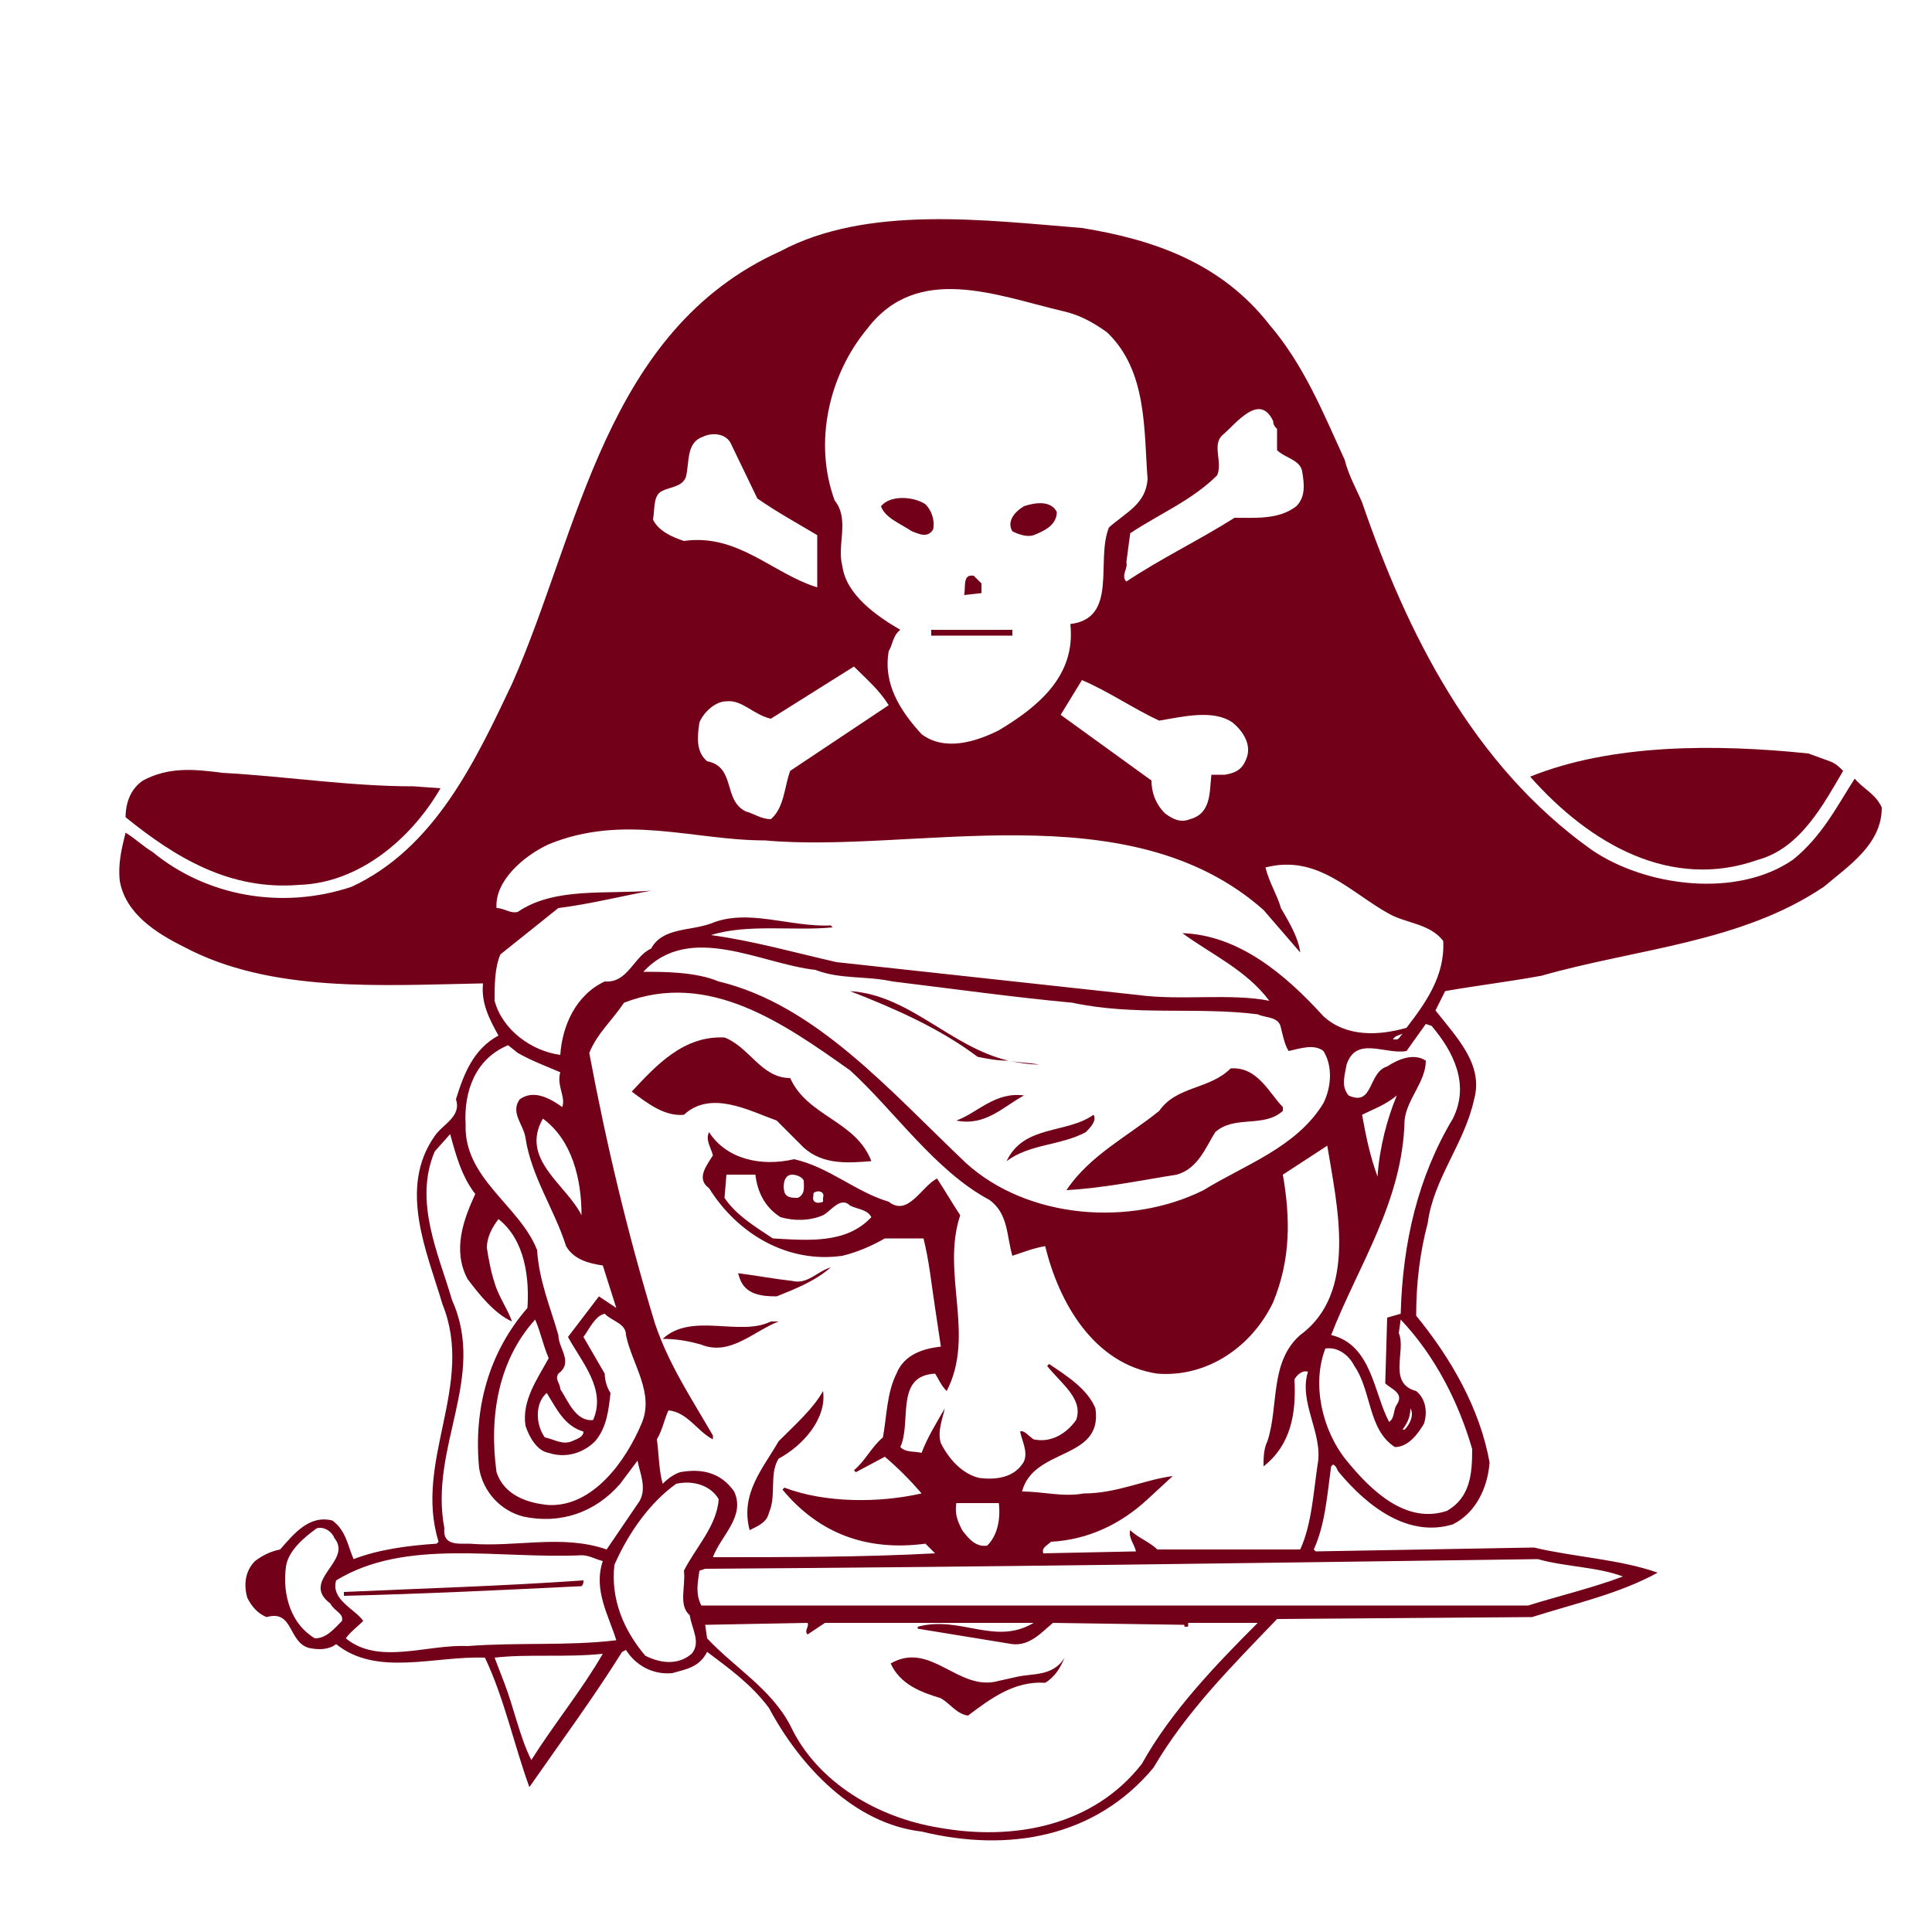 <?xml version="1.0" encoding="utf-8"?>
<!-- Generator: Adobe Illustrator 19.1.0, SVG Export Plug-In . SVG Version: 6.00 Build 0)  -->
<!DOCTYPE svg PUBLIC "-//W3C//DTD SVG 1.1//EN" "http://www.w3.org/Graphics/SVG/1.1/DTD/svg11.dtd">
<svg version="1.1" xmlns="http://www.w3.org/2000/svg" xmlns:xlink="http://www.w3.org/1999/xlink" x="0px" y="0px"
	 viewBox="33 -33 100 100" enable-background="new 33 -33 100 100" xml:space="preserve">

<g id="AREA_1">
	<g>
		<path fill="#720018" d="M129,7.3c-0.9,1.4-1.7,3-3.2,4.2c-2.9,2-7.6,1.4-10.4-0.5c-6.2-4.4-9.6-11.3-11.9-18
			c-0.3-0.7-0.7-1.4-0.9-2.2c-1.1-2.4-2.1-4.9-3.9-7c-2.5-3.2-6-4.4-9.7-5C84-21.6,77.9-22.4,73.4-20C64.3-15.9,63-5.5,59.5,2.4
			c-1.9,4-4,8.5-8.3,10.5c-3.6,1.2-7.5,0.5-10.3-1.8c-0.5-0.3-0.9-0.7-1.4-1c-0.2,0.8-0.4,1.6-0.3,2.5c0.3,1.7,1.9,2.7,3.3,3.4
			C47,18.4,52.7,18,58,17.9c-0.1,1,0.3,1.8,0.8,2.7c-1.3,0.7-1.8,2-2.2,3.3c0.3,0.9-0.7,1.3-1.1,1.9c-1.9,2.7-0.4,6,0.4,8.7
			c1.7,4.2-1.5,8.1-0.2,12.3l-0.1,0.1c-1.5,0.1-3,0.3-4.3,0.8c-0.3-0.7-0.4-1.5-1.1-2c-1.2-0.3-2,0.7-2.7,1.5
			c-0.5,0.1-0.9,0.3-1.3,0.6c-0.5,0.5-0.6,1.2-0.4,1.9c0.2,0.4,0.5,0.8,1,1c1.4-0.4,1.1,1.3,2.2,1.6c0.5,0.1,1,0.1,1.4-0.2
			c2.1,1.7,5.1,0.6,7.7,0.7c1,2.1,1.5,4.5,2.3,6.7c1.6-2.3,3.3-4.6,4.8-7l0.2-0.1c0.5,0.8,1.4,1.3,2.4,1.2c0.7-0.2,1.4-0.3,1.8-1.1
			c1.2,0.9,2.3,1.7,3.2,2.9c1.6,3,4.4,6,7.9,6.4c4.5,1.1,9,0.3,12-3.3c1.7-2.9,4-5.2,6.4-7.7l13.2-0.1c2.2-0.7,4.5-1.2,6.5-2.3
			c-2-0.7-4.3-0.8-6.4-1.3l-11.3,0.2l-0.1-0.1c0.6-1.3,0.7-2.9,0.9-4.3l0.1-0.1c0.2,0.1,0.2,0.3,0.3,0.4c1.5,1.8,3.6,3.4,5.9,2.7
			c1.2-0.6,1.8-1.9,1.9-3.2c-0.5-2.8-2-5.4-3.8-7.6c0-1.7,0.2-3.3,0.6-4.8c0.3-2.3,1.9-4.1,2.4-6.4c0.5-1.8-0.9-3.2-2-4.6l0.5-1
			c1.7-0.3,3.4-0.5,5-0.8c4.9-1.4,10.3-1.7,14.6-4.6c1.3-1.1,3-2.2,3-4.1C130.1,8.1,129.4,7.8,129,7.3z M96.3-10.5
			c0.7-0.6,1.9-2.2,2.6-0.7c0,0.2,0.1,0.3,0.2,0.4v1.1c0.4,0.4,1.2,0.5,1.3,1.1c0.1,0.6,0.2,1.3-0.3,1.8c-0.9,0.7-2.1,0.6-3.2,0.6
			C95-5,93.1-4.1,91.3-2.9c-0.3-0.3,0.1-0.7,0-1l0.2-1.5c1.5-1,3.2-1.7,4.5-3C96.3-9.1,95.7-10,96.3-10.5z M97.5,6.3
			c-0.2,0.5-0.5,0.7-1.1,0.8h-0.7c-0.1,0.9,0,2-1.1,2.3c-0.5,0.2-0.9,0-1.3-0.3c-0.5-0.5-0.7-1.1-0.7-1.7L87.9,4L89,2.2
			c1.4,0.6,2.7,1.5,4,2.1c1.2-0.2,2.8-0.6,3.8,0.1C97.4,4.9,97.8,5.6,97.5,6.3z M77.9-16c2.6-3.4,6.7-1.7,10.1-0.9
			c0.9,0.2,1.6,0.6,2.3,1.1c2.1,2,1.9,5.1,2.1,7.6c-0.1,1.3-1.1,1.7-2,2.5c-0.7,1.7,0.5,4.7-2,5c0.3,2.7-1.7,4.3-3.7,5.5
			c-1.2,0.6-2.8,1.1-4,0.2c-1.1-1.2-2-2.6-1.7-4.3c0.2-0.3,0.2-0.8,0.6-1.1c-1.2-0.7-2.8-1.8-3-3.3c-0.3-1.1,0.4-2.4-0.4-3.4
			C75.1-10.1,75.9-13.6,77.9-16z M79,3.5l-5.1,3.4c-0.3,0.8-0.3,1.9-1,2.5C72.4,9.4,72,9.1,71.6,9c-1.2-0.6-0.5-2.3-2-2.6
			c-0.6-0.5-0.5-1.3-0.4-2c0.2-0.5,0.8-1.1,1.4-1.1C71.4,3.2,72,4,72.9,4.2l4.3-2.7C77.9,2.2,78.5,2.7,79,3.5z M67.3-7.6
			c0.4-0.2,1-0.2,1.2-0.7c0.2-0.8,0-1.8,0.9-2.1c0.4-0.2,1.1-0.2,1.4,0.3l1.4,2.9c1,0.7,2.1,1.3,3.1,1.9v2.7
			c-2.3-0.7-4.1-2.8-6.9-2.4c-0.6-0.2-1.3-0.5-1.6-1.1C66.9-6.7,66.8-7.4,67.3-7.6z M59.3,21.1l0.5,0.4c0.7,0.4,1.5,0.7,2.2,1
			c-0.2,0.7,0.3,1.3,0.1,1.8c-0.7-0.5-1.5-0.9-2.2-0.4c-0.5,0.7,0.2,1.3,0.3,2c0.3,2,1.5,3.7,2.1,5.6c0.4,0.7,1.2,0.9,1.9,1l0.7,2.2
			L64,34.1l-1.6,2.1c0.7,1.3,2,2.7,1.3,4.3c-0.9,0.1-1.3-1-1.7-1.6c0-0.3-0.3-0.5-0.1-0.8c0.8-0.6,0-1.3,0-2c-0.4-1.4-1-2.8-1.1-4.4
			c-0.9-2.3-3.8-3.7-3.7-6.5C57,23.5,57.6,21.8,59.3,21.1z M63.1,29.9c-0.8-1.6-3.2-2.9-2-5C62.6,26,63.1,28,63.1,29.9z M60.2,40.8
			c0.2,0.6,0.6,1.3,1.2,1.4c0.9,0.3,1.8,0,2.4-0.6c0.6-0.7,0.7-1.6,0.8-2.5c-0.2-0.3-0.3-0.7-0.3-1l-1.1-1.9
			c0.3-0.4,0.6-1.1,1.1-1.2c0.4,0.4,1.1,0.5,1.1,1.1c0.3,1.5,1.5,3,0.8,4.6c-0.8,1.9-2.5,4.3-4.8,4.2c-1.1-0.1-2.3-0.5-2.7-1.7
			c-0.4-2.9,0.1-5.8,2-7.9c0.3,0.7,0.4,1.3,0.7,2C60.8,38.4,60,39.5,60.2,40.8z M63.2,41.1c0,0.3-0.4,0.4-0.6,0.5
			c-0.5,0.2-0.9-0.1-1.4-0.2c-0.5-0.7-0.5-1.8,0.1-2.3C61.8,39.9,62.2,40.8,63.2,41.1z M56.4,34.3c-0.7-2.4-2-5.1-0.9-7.7l0.8-0.9
			c0.3,1.1,0.6,2.2,1.3,3.1c-0.6,1.3-1.2,2.9-0.4,4.4c0.6,0.8,1.4,1.8,2.3,2.2c-0.2-0.6-0.7-1.3-0.9-2c-0.2-0.6-0.3-1.2-0.4-1.8
			c0-0.6,0.3-1.1,0.6-1.5c1.4,1.1,1.6,3.1,1.5,4.6c-2,2.3-2.8,5.2-2.5,8.3c0.2,1.2,1.1,2.2,2.3,2.5c1.9,0.4,3.7-0.2,5-1.7
			c0.3-0.4,0.6-0.8,0.9-1.2c0.1,0.6,0.5,1.4,0.1,2.1l-1.7,2.5c-2.3-0.8-4.7-0.1-7.1-0.3c-0.6,0-1.4,0.1-1.3-0.8
			C55.2,41.9,58.2,38.3,56.4,34.3z M50.7,50.9c-0.4,0.4-0.8,0.9-1.4,0.9c-1.2-0.7-1.7-2.2-1.5-3.7c0.1-0.8,0.9-1.5,1.6-2
			c0.4-0.1,0.8,0.2,0.9,0.5c1,1.2-1.8,2.2-0.2,3.4C50.3,50.4,50.8,50.5,50.7,50.9z M60.5,58.1c-0.6-1.2-0.9-2.7-1.4-4l-0.5-1.3
			c1.7-0.2,3.7,0,5.6-0.2C63.1,54.5,61.7,56.2,60.5,58.1z M57.2,52.2c-2.1-0.1-4.6,1-6.3-0.4c0.2-0.3,0.6-0.6,0.9-0.9
			c-0.4-0.6-1.7-1.1-1.4-2.1c3.6-2.2,8.4-1.1,12.7-1.3c0.4,0,0.7,0.2,1.1,0.3c-0.5,1.5,0.3,2.8,0.7,4.1C62.4,52.2,59.8,52,57.2,52.2
			z M68.8,52.6c-0.7,0.6-1.6,0.5-2.4,0.1c-1.1-1.3-1.8-2.9-1.6-4.7c0.7-1.6,1.8-3.2,3.2-4.2c0.9-0.2,1.8,0.1,2.2,0.8
			c-0.1,1.4-1.2,2.5-1.8,3.7c0.1,0.8-0.3,1.8,0.3,2.3C68.8,51.3,69.3,52,68.8,52.6z M92.1,58.3c-2.5,3.2-6.6,4-10.5,3.3
			c-3.1-0.5-6.3-2.3-7.7-5.3c-1-1.9-2.9-3-4.3-4.5l-0.1-0.7l5.3-0.1c0.1,0.2-0.2,0.4,0,0.6l0.9-0.6c3.6,0,7.3,0,10.8,0
			c-2,1.2-3.8-0.4-6,0.2v0.1l4.9,0.8c0.9,0.1,1.5-0.6,2.1-1.1l6.8,0.1c0,0.1,0,0.1,0.1,0.1c0.1,0,0.1,0,0.1-0.1v-0.1
			c1.3,0,2.6,0,3.6,0C95.9,53.2,93.6,55.6,92.1,58.3z M112.6,47.7c1.4,0.4,3.1,0.4,4.4,0.9c-1.6,0.6-3.3,1-4.9,1.5H69.3
			c-0.3-0.6-0.2-1.1-0.1-1.8l0.3-0.1C84.6,48.1,97.8,47.9,112.6,47.7z M82.5,44.8h2.2c0.1,0.9-0.1,1.7-0.6,2.2
			c-0.6,0.1-1-0.4-1.3-0.8C82.6,45.8,82.4,45.4,82.5,44.8z M101.2,42.8c-0.2,1.3-0.3,3.1-0.9,4.4h-7.4c-0.4-0.4-1-0.6-1.4-1
			c-0.1,0.4,0.2,0.7,0.3,1.1l-4.8,0.1c-0.1-0.3,0.2-0.4,0.4-0.6c1.9-0.1,3.6-0.9,5-2.2l1.3-1.2c-1.5,0.2-2.9,0.9-4.6,0.9
			c-1.1,0.2-2.1-0.1-3.2-0.1c0.6-2.3,4.2-1.6,3.8-4.3c-0.4-1-1.5-1.7-2.4-2.3l-0.1,0.1c0.7,0.9,1.9,1.7,1.5,2.8
			c-0.5,0.7-1.3,1.2-2.2,1c-0.3-0.2-0.5-0.5-0.7-0.4c0.1,0.5,0.5,1.2,0.1,1.7c-0.5,0.7-1.4,0.8-2.2,0.7c-0.9-0.2-1.6-1-2-1.8
			c-0.2-0.6,0.1-1.3,0.2-1.8c-0.4,0.7-0.9,1.5-1.2,2.3c-0.4-0.1-0.8,0-1.1-0.3c0.6-1.3-0.3-3.7,1.8-3.8c0.2,0.3,0.3,0.6,0.6,0.9
			c1.5-2.9-0.3-6.1,0.7-9.1c-0.4-0.6-0.8-1.3-1.2-1.9c-0.8,0.4-1.5,2-2.5,1.2c-1.7-0.5-3.1-1.8-4.9-2.2c-1.7,0.4-3.5,0-4.4-1.4
			c-0.2,0.4,0.1,0.8,0.2,1.2c-0.3,0.5-0.9,1.2-0.2,1.7c1.5,2.4,4.1,3.9,6.9,3.5c0.8-0.2,1.5-0.5,2.2-0.9h2c0.3,1.2,0.4,2.3,0.6,3.6
			l0.3,2c-0.9,0.1-1.9,0.4-2.3,1.4c-0.5,1-0.5,2.2-0.7,3.3c-0.6,0.5-0.9,1.2-1.5,1.7l0.1,0.1l1.5-0.8c0.7,0.6,1.3,1.2,1.9,1.9
			c-2.2,0.5-5,0.5-7.1-0.3l-0.1,0.1c1.9,2.3,4.4,3.2,7.4,2.8l0.5,0.5c-3.7,0.2-7.6,0.2-11.5,0.2c0.4-1.1,1.7-2.1,1.1-3.4
			c-0.7-1-1.7-1.2-2.8-1c-0.3,0.1-0.6,0.3-0.9,0.6c-0.2-0.7-0.2-1.6-0.3-2.3c0.3-0.5,0.4-1.1,0.6-1.5c1,0.1,1.5,1.1,2.3,1.5v-0.2
			c-1.1-1.9-2.3-3.7-3-5.8c-1.4-4.6-2.5-9.2-3.4-14c0.4-1,1.2-1.7,1.8-2.6c4.4-1.7,8.3,1.1,11.7,3.5c2.3,2.1,4.4,5.2,7.2,6.7
			c1,0.7,0.9,1.9,1.2,2.9c0.6-0.2,1.1-0.4,1.7-0.5c0.7,2.9,2.5,6.1,5.8,6.6c2.6,0.2,4.9-1.4,6-3.7c0.9-2.2,0.9-4.3,0.5-6.6l2.3-1.5
			c0.5,3.1,1.6,7.6-1.4,9.8c-1.6,1.4-1.1,3.7-1.7,5.5c-0.2,0.4-0.2,0.9-0.2,1.3c1.4-1.1,1.7-2.7,1.6-4.5c0.1-0.2,0.4-0.5,0.7-0.4
			C100.2,39.6,101.5,41.2,101.2,42.8z M75.6,29.9c0.4-0.2,0.9-1,1.4-0.5c0.4,0.2,0.9,0.2,1.1,0.6c-1.3,1.4-3.3,1.2-5.1,1.1
			c-0.9-0.6-1.9-1.2-2.5-2.1l0.1-1.2h1.5c0.1,0.9,0.5,1.7,1.3,2.2C74.1,30.2,74.9,30.2,75.6,29.9z M74,27.8c0.2,0,0.5,0.1,0.6,0.3
			c0,0.3,0.1,0.7-0.3,0.9c-0.3,0-0.6,0-0.7-0.3C73.5,28.3,73.6,27.8,74,27.8z M75.1,28.9c0-0.1,0-0.2,0.1-0.2c0.2-0.1,0.5,0,0.4,0.3
			v0.2C75.4,29.3,75,29.3,75.1,28.9z M66.3,17.3c2.4-2.6,6.1-0.4,8.9-0.1c1.3,0.5,2.6,0.3,4,0.6c3.3,0.4,6.1,0.8,9.3,1.1
			c3.3,0.7,6.4,0.2,9.6,0.6c0.4,0.2,1.1,0.1,1.2,0.7c0.1,0.4,0.2,0.9,0.4,1.2c0.5-0.1,1.3-0.4,1.8,0c0.5,0.8,0.4,1.9,0,2.7
			c-1.4,2.3-4.1,3.2-6.2,4.5c-3.8,1.9-9.1,1.5-12.3-1.4c-4-3.8-7.8-8.2-12.8-9.4C69,17.3,67.4,17.3,66.3,17.3z M109.2,42
			c0,1.3-0.1,2.5-1.3,3.2c-2.1,0.7-3.9-1-5.2-2.6c-1.3-1.6-1.8-4-1.1-5.8c0.6-0.1,1.2,0.3,1.5,0.9c0.9,1.3,0.7,3.3,2.1,4.2
			c0.7,0,1.2-0.7,1.5-1.2c0.2-0.6,0.1-1.3-0.4-1.7c-1.5-0.4-0.5-2.1-0.9-3l0.1-0.7C107.3,37.2,108.5,39.6,109.2,42z M105.6,41
			c0.2-0.3,0.4-0.6,0.4-1.1c0.2,0.3,0,0.8-0.3,1.1H105.6z M108.2,24.9c-1.8,3-2.6,6.4-2.7,10.1l-0.7,0.2l-0.1,3.4
			c0.3,0.3,1,0.5,0.6,1.1c-0.2,0.3-0.1,0.7-0.4,0.9c-0.8-1.5-0.9-4-3-4.5c1.4-3.6,3.7-6.9,3.8-11.1c0.1-1.1,1.1-2,1.1-3.1
			c-0.6-0.4-1.4-0.1-2,0.3c-1,0.3-0.7,2.1-2,1.5c-0.4-0.5-0.2-1-0.1-1.6c0.5-1.5,2-0.5,3.1-0.7l1-1.4l0.3,0.1
			C108.2,21.4,109.1,23.1,108.2,24.9z M103.5,24.7c0.6-0.3,1.2-0.5,1.8-1c-0.5,1.2-0.9,2.7-1,4.2C103.9,26.8,103.7,25.8,103.5,24.7z
			 M105.1,20.8c0.1-0.2,0.3-0.2,0.5-0.3c-0.1,0.1-0.2,0.3-0.3,0.3H105.1z M105.8,20.2c-1.4,0.4-3.1,0.5-4.3-0.6
			c-2-2.2-4.4-4.2-7.3-4.3c1.5,1.1,3.3,1.9,4.5,3.5c-2-0.4-4.6,0-6.8-0.3l-15.6-1.7c-2.2-0.5-4.3-1.1-6.5-1.4
			c1.9-0.6,4.3-0.2,6.3-0.4L76,14.9c-2.1,0.1-4.3-0.9-6.2-0.1c-1.1,0.4-2.5,0.2-3.1,1.3c-0.9,0.4-1.2,1.8-2.4,1.7
			c-1.5,0.7-2.2,2.3-2.3,3.8c-1.5-0.2-3-1.3-3.4-2.8c0-0.8,0-1.7,0.3-2.4l3-2.4c1.6-0.2,3.2-0.6,4.8-0.9c-2.3,0.2-5-0.2-6.9,1.1
			c-0.4,0.1-0.7-0.2-1.1-0.2c-0.1-1.4,1.4-2.7,2.7-3.3c3.9-1.6,7.5-0.2,11.2-0.2c7.7,0.7,18.8-2.6,25.8,3.6l1.9,2.2
			c-0.1-0.8-0.6-1.6-1-2.3c-0.2-0.7-0.6-1.3-0.8-2.1c2.7-0.7,4.4,1.3,6.4,2.4c0.9,0.5,2.1,0.5,2.8,1.4
			C107.8,17.5,106.8,18.9,105.8,20.2z"/>
		<path fill="#720018" d="M80.2-5.5c0.3,0.1,0.8,0.4,1.1-0.1c0.1-0.5-0.1-1-0.4-1.3c-0.6-0.4-1.8-0.5-2.3,0.1
			C78.8-6.2,79.6-5.9,80.2-5.5z"/>
		<path fill="#720018" d="M86.5-5.3c0.5-0.2,1.2-0.5,1.2-1.2c-0.3-0.6-1.1-0.5-1.7-0.3c-0.5,0.3-0.9,0.8-0.6,1.3
			C85.8-5.3,86.2-5.2,86.5-5.3z"/>
		<path fill="#720018" d="M83.8-2.8l-0.4-0.4c-0.6-0.1-0.4,0.6-0.5,1l0.9-0.1V-2.8z"/>
		<rect x="81.2" y="-0.4" fill="#720018" width="4.2" height="0.3"/>
		<path fill="#720018" d="M124,11.5c2.2-0.6,3.4-2.9,4.4-4.6c-0.2-0.2-0.4-0.4-0.7-0.5L126.6,6c-4.8-0.5-10.2-0.5-14.4,1.2
			C115.3,10.7,119.5,13.1,124,11.5z"/>
		<path fill="#720018" d="M48.5,12.8c3.1-0.1,5.8-2.4,7.3-5l-1.4-0.1c-3.3,0-6.4-0.5-9.9-0.7c-1.5-0.2-2.8-0.3-4.1,0.4
			c-0.6,0.4-0.9,1.1-0.9,1.9C42.1,11.4,44.9,13.1,48.5,12.8z"/>
		<path fill="#720018" d="M85.2,21.9c-3-0.7-5.1-3.4-8.2-3.6c2.3,0.9,4.6,1.9,6.6,3.4C84.1,21.8,84.6,21.9,85.2,21.9z"/>
		<path fill="#720018" d="M85.2,21.9c0.5,0.1,1,0.2,1.6,0.2C86.2,22,85.7,22,85.2,21.9z"/>
		<path fill="#720018" d="M73.9,22.8c-1.5,0-2.1-1.6-3.4-2.1c-2.1-0.1-3.5,1.4-4.8,2.8c0.8,0.6,1.7,1.3,2.7,1.2
			c1.4-1.3,3.4-0.2,4.8,0.3l1.4,1.4c1,0.9,2.3,0.8,3.5,0.7C77.3,25,74.8,24.8,73.9,22.8z"/>
		<path fill="#720018" d="M88.2,28.6c1.9-0.1,3.8-0.5,5.7-0.8c1.1-0.3,1.5-1.4,2-2.2c1-0.9,2.5-0.2,3.5-1.1v-0.2
			c-0.7-0.7-1.3-2.1-2.7-2c-1.1,1.1-2.8,0.9-3.7,2.2C91.4,25.8,89.4,26.8,88.2,28.6z"/>
		<path fill="#720018" d="M82.5,25c1.5,0.3,2.4-0.7,3.5-1.3C84.5,23.5,83.6,24.6,82.5,25z"/>
		<path fill="#720018" d="M85.1,27.1L85.1,27.1c1.2-0.9,2.8-0.8,4.1-1.5c0.2-0.2,0.6-0.6,0.4-0.9C88.2,25.7,86,25.2,85.1,27.1z"/>
		<path fill="#720018" d="M73.2,34.1c1-0.4,2-0.8,2.8-1.5c-0.7,0.2-1.2,0.9-2,0.7c-0.9-0.1-2-0.3-2.8-0.4l0.1,0.3
			C71.6,34,72.4,34.1,73.2,34.1z"/>
		<path fill="#720018" d="M69.3,36.6c1.5,0.6,2.7-0.7,4-1.2h-0.4c-1.6,0.8-4.1-0.5-5.6,0.9C68,36.3,68.6,36.4,69.3,36.6z"/>
		<path fill="#720018" d="M73.3,41.6c-0.8,1.4-2,2.7-1.5,4.6c0.4-0.2,0.9-0.4,1-0.9c0.4-0.9,0-2,0.5-2.8c1.3-0.7,2.5-2.1,2.3-3.5
			C75.1,39.9,74.2,40.7,73.3,41.6z"/>
		<path fill="#720018" d="M50.8,49.6c4.1-0.1,8.2-0.3,12.3-0.5c0.1-0.1,0.1-0.2,0.1-0.3c-4.3,0.3-8,0.4-12.4,0.6V49.6z"/>
		<path fill="#720018" d="M85.6,53.8L84.7,54c-2.1,0.6-3.5-2.1-5.6-0.9c0.5,1.1,1.6,1.5,2.6,1.8c0.5,0.3,0.8,0.8,1.4,0.9
			c1.2-0.9,2.4-1.8,4-1.7c0.5-0.3,0.8-0.8,1-1.3C87.5,53.8,86.4,53.6,85.6,53.8z"/>
	</g>
</g>
</svg>
